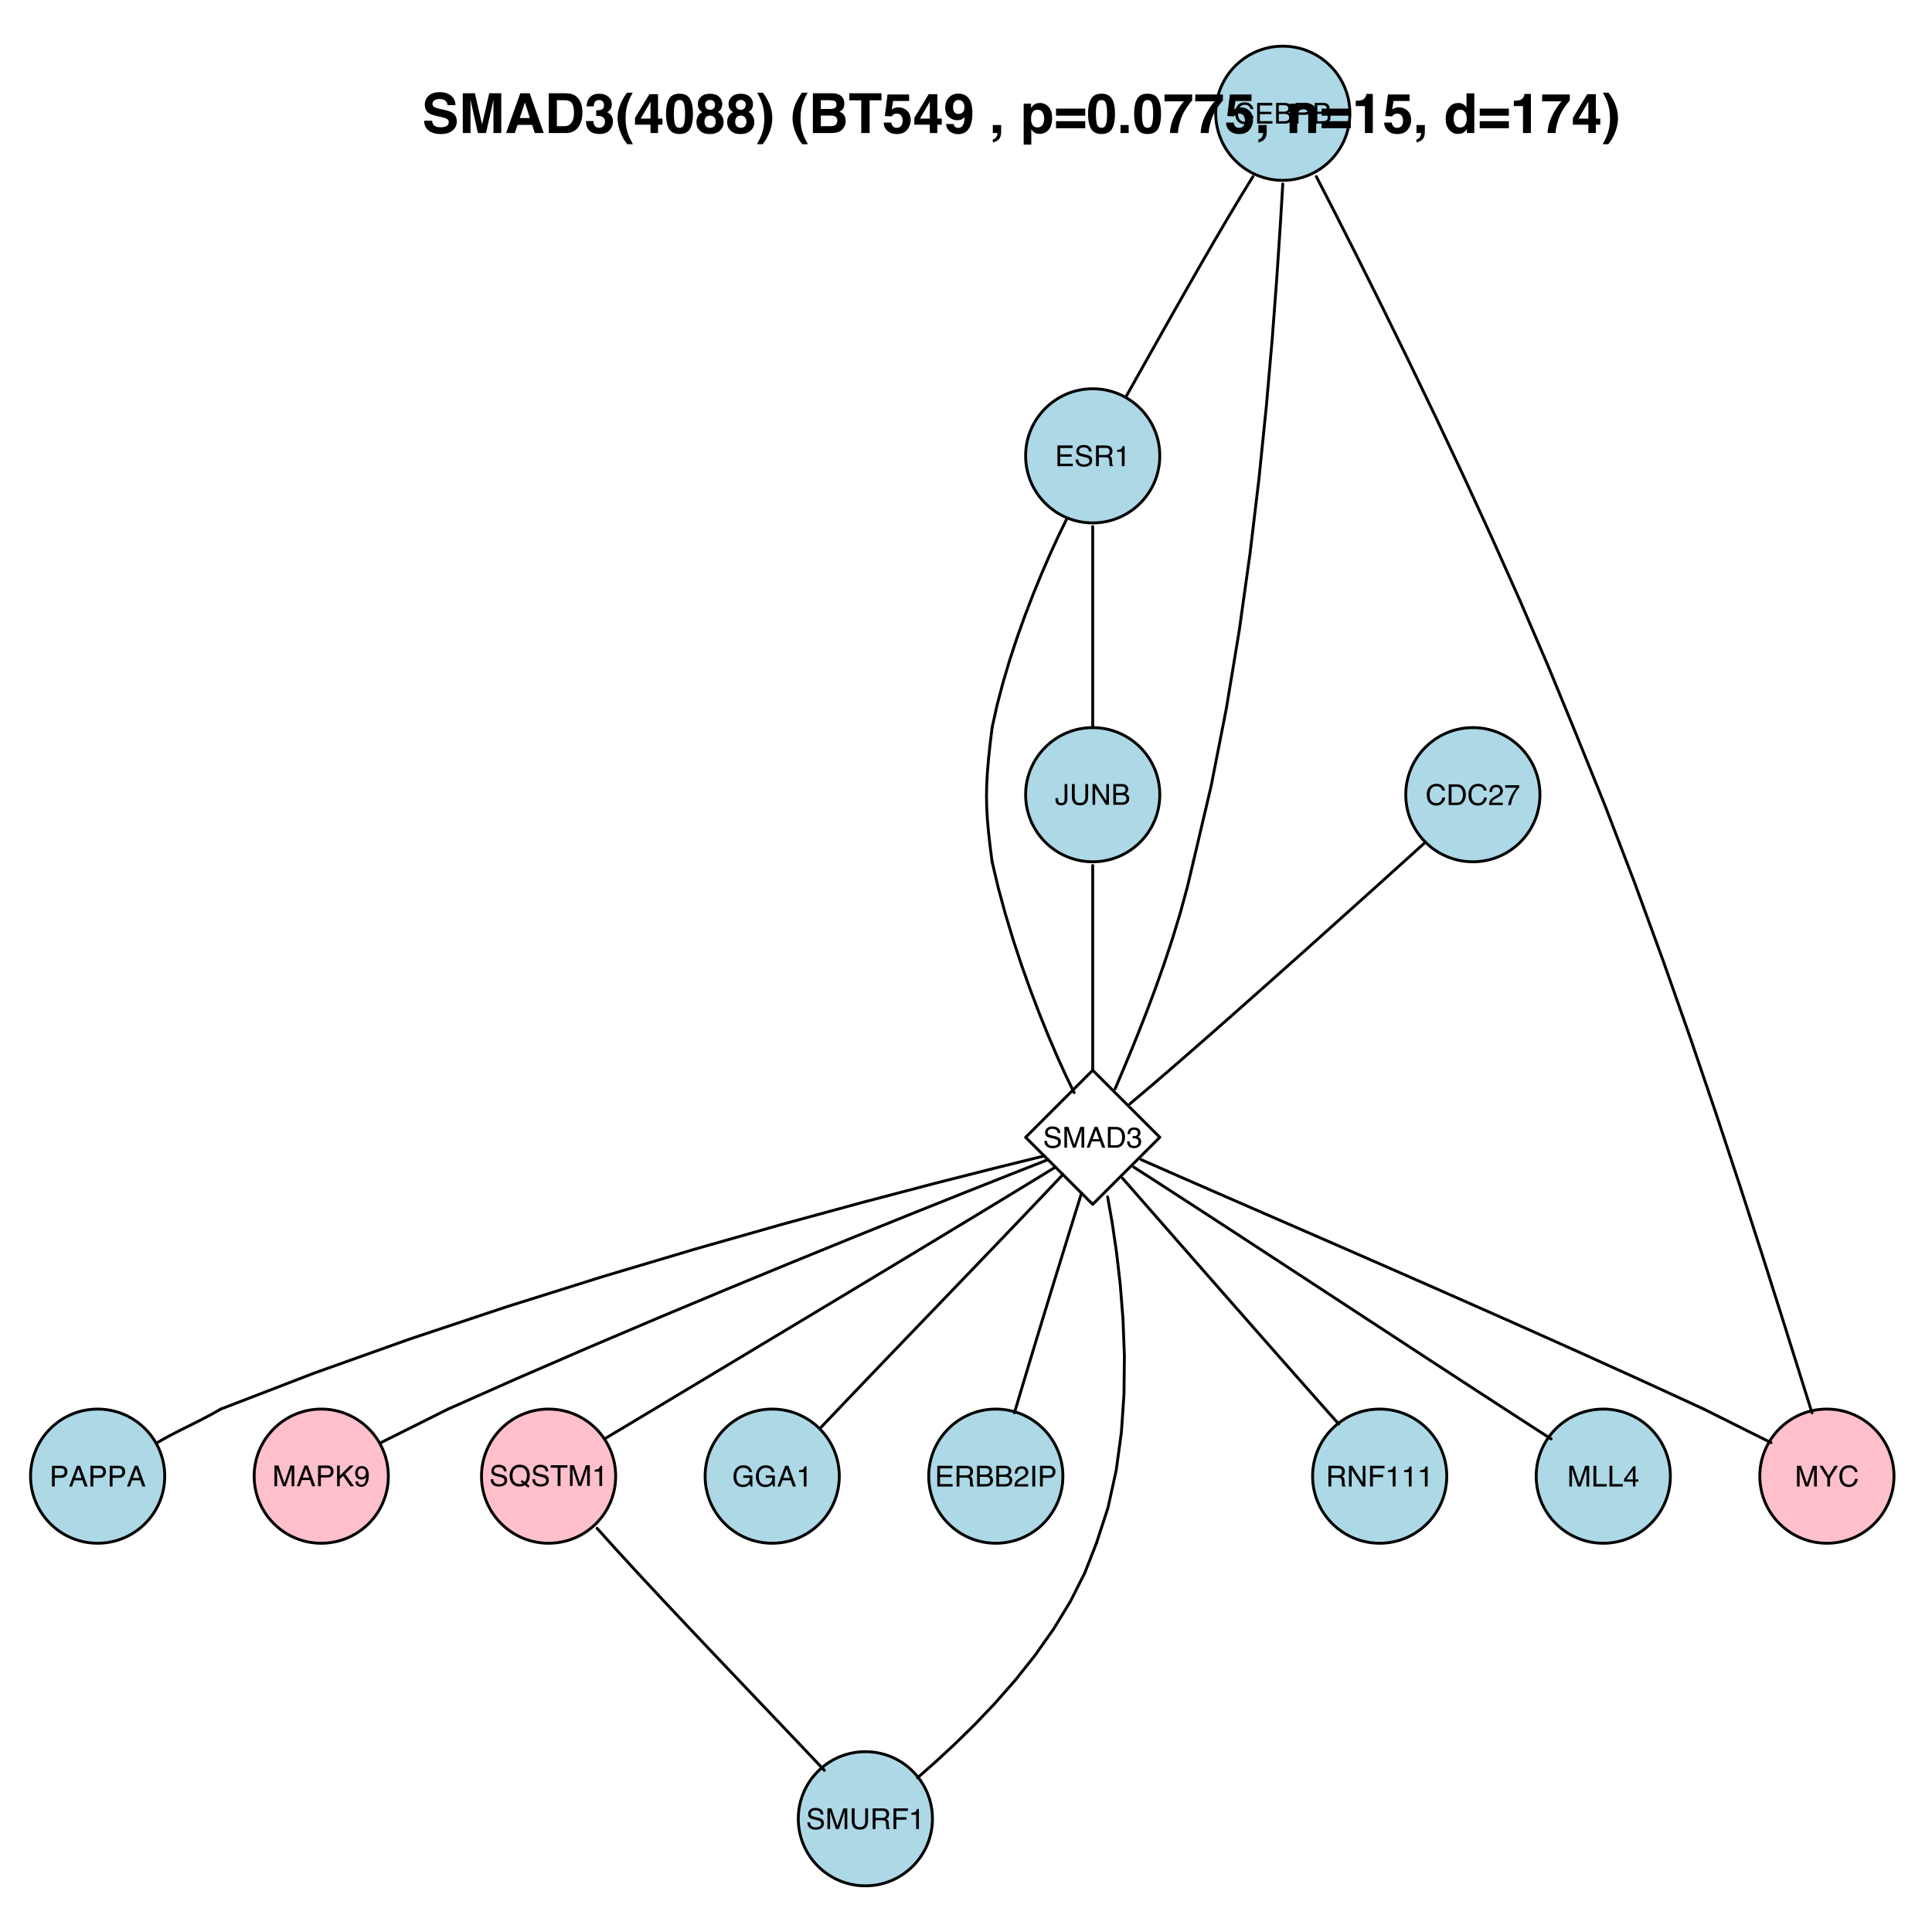 <?xml version="1.0" encoding="UTF-8"?>
<svg xmlns="http://www.w3.org/2000/svg" xmlns:xlink="http://www.w3.org/1999/xlink" width="504pt" height="504pt" viewBox="0 0 504 504" version="1.1">
<defs>
<g>
<symbol overflow="visible" id="glyph0-0">
<path style="stroke:none;" d="M 0.25 0 L 0.25 -5.406 L 4.531 -5.406 L 4.531 0 Z M 3.859 -0.672 L 3.859 -4.719 L 0.922 -4.719 L 0.922 -0.672 Z "/>
</symbol>
<symbol overflow="visible" id="glyph0-1">
<path style="stroke:none;" d="M 2.844 -5.547 C 3.531 -5.547 4.062 -5.363 4.438 -5 C 4.82 -4.645 5.035 -4.238 5.078 -3.781 L 4.359 -3.781 C 4.273 -4.125 4.113 -4.395 3.875 -4.594 C 3.633 -4.801 3.297 -4.906 2.859 -4.906 C 2.328 -4.906 1.895 -4.719 1.562 -4.344 C 1.238 -3.977 1.078 -3.41 1.078 -2.641 C 1.078 -2.004 1.223 -1.488 1.516 -1.094 C 1.816 -0.695 2.258 -0.5 2.844 -0.5 C 3.383 -0.5 3.797 -0.707 4.078 -1.125 C 4.223 -1.344 4.332 -1.629 4.406 -1.984 L 5.125 -1.984 C 5.062 -1.41 4.848 -0.938 4.484 -0.562 C 4.055 -0.094 3.477 0.141 2.75 0.141 C 2.125 0.141 1.598 -0.051 1.172 -0.438 C 0.609 -0.938 0.328 -1.711 0.328 -2.766 C 0.328 -3.555 0.539 -4.207 0.969 -4.719 C 1.414 -5.27 2.039 -5.547 2.844 -5.547 Z M 2.703 -5.547 Z "/>
</symbol>
<symbol overflow="visible" id="glyph0-2">
<path style="stroke:none;" d="M 0.641 -5.406 L 4.578 -5.406 L 4.578 -4.734 L 1.359 -4.734 L 1.359 -3.094 L 4.344 -3.094 L 4.344 -2.469 L 1.359 -2.469 L 1.359 -0.641 L 4.641 -0.641 L 4.641 0 L 0.641 0 Z M 2.641 -5.406 Z "/>
</symbol>
<symbol overflow="visible" id="glyph0-3">
<path style="stroke:none;" d="M 2.609 -3.125 C 2.91 -3.125 3.148 -3.164 3.328 -3.25 C 3.598 -3.383 3.734 -3.625 3.734 -3.969 C 3.734 -4.32 3.586 -4.562 3.297 -4.688 C 3.141 -4.758 2.898 -4.797 2.578 -4.797 L 1.266 -4.797 L 1.266 -3.125 Z M 2.844 -0.625 C 3.289 -0.625 3.613 -0.754 3.812 -1.016 C 3.926 -1.18 3.984 -1.379 3.984 -1.609 C 3.984 -2.004 3.812 -2.27 3.469 -2.406 C 3.281 -2.488 3.031 -2.531 2.719 -2.531 L 1.266 -2.531 L 1.266 -0.625 Z M 0.562 -5.406 L 2.875 -5.406 C 3.508 -5.406 3.957 -5.211 4.219 -4.828 C 4.375 -4.609 4.453 -4.352 4.453 -4.062 C 4.453 -3.719 4.359 -3.438 4.172 -3.219 C 4.066 -3.102 3.922 -3 3.734 -2.906 C 4.016 -2.801 4.223 -2.68 4.359 -2.547 C 4.598 -2.316 4.719 -1.992 4.719 -1.578 C 4.719 -1.234 4.609 -0.914 4.391 -0.625 C 4.066 -0.207 3.551 0 2.844 0 L 0.562 0 Z "/>
</symbol>
<symbol overflow="visible" id="glyph0-4">
<path style="stroke:none;" d="M 0.641 -5.406 L 3.078 -5.406 C 3.555 -5.406 3.941 -5.27 4.234 -5 C 4.523 -4.727 4.672 -4.348 4.672 -3.859 C 4.672 -3.43 4.539 -3.062 4.281 -2.75 C 4.02 -2.438 3.617 -2.281 3.078 -2.281 L 1.375 -2.281 L 1.375 0 L 0.641 0 Z M 3.938 -3.844 C 3.938 -4.25 3.789 -4.52 3.5 -4.656 C 3.332 -4.727 3.109 -4.766 2.828 -4.766 L 1.375 -4.766 L 1.375 -2.906 L 2.828 -2.906 C 3.16 -2.906 3.426 -2.973 3.625 -3.109 C 3.832 -3.254 3.938 -3.5 3.938 -3.844 Z "/>
</symbol>
<symbol overflow="visible" id="glyph0-5">
<path style="stroke:none;" d="M 1.047 -1.75 C 1.066 -1.438 1.141 -1.188 1.266 -1 C 1.504 -0.633 1.93 -0.453 2.547 -0.453 C 2.828 -0.453 3.078 -0.492 3.297 -0.578 C 3.734 -0.734 3.953 -1.004 3.953 -1.391 C 3.953 -1.68 3.863 -1.891 3.688 -2.016 C 3.5 -2.141 3.207 -2.25 2.812 -2.344 L 2.078 -2.516 C 1.598 -2.617 1.258 -2.734 1.062 -2.859 C 0.719 -3.086 0.547 -3.426 0.547 -3.875 C 0.547 -4.363 0.711 -4.758 1.047 -5.062 C 1.379 -5.375 1.852 -5.531 2.469 -5.531 C 3.039 -5.531 3.523 -5.395 3.922 -5.125 C 4.316 -4.852 4.516 -4.414 4.516 -3.812 L 3.828 -3.812 C 3.785 -4.102 3.707 -4.328 3.594 -4.484 C 3.363 -4.766 2.984 -4.906 2.453 -4.906 C 2.023 -4.906 1.711 -4.812 1.516 -4.625 C 1.328 -4.445 1.234 -4.238 1.234 -4 C 1.234 -3.738 1.344 -3.547 1.562 -3.422 C 1.707 -3.336 2.035 -3.238 2.547 -3.125 L 3.312 -2.953 C 3.676 -2.867 3.957 -2.754 4.156 -2.609 C 4.5 -2.359 4.672 -1.992 4.672 -1.516 C 4.672 -0.91 4.453 -0.477 4.016 -0.219 C 3.578 0.031 3.07 0.156 2.5 0.156 C 1.832 0.156 1.305 -0.016 0.922 -0.359 C 0.547 -0.703 0.359 -1.164 0.359 -1.75 Z M 2.531 -5.547 Z "/>
</symbol>
<symbol overflow="visible" id="glyph0-6">
<path style="stroke:none;" d="M 3.078 -2.922 C 3.422 -2.922 3.691 -2.988 3.891 -3.125 C 4.098 -3.27 4.203 -3.52 4.203 -3.875 C 4.203 -4.258 4.062 -4.52 3.781 -4.656 C 3.633 -4.727 3.438 -4.766 3.188 -4.766 L 1.391 -4.766 L 1.391 -2.922 Z M 0.656 -5.406 L 3.156 -5.406 C 3.57 -5.406 3.914 -5.344 4.188 -5.219 C 4.688 -4.988 4.938 -4.566 4.938 -3.953 C 4.938 -3.617 4.867 -3.348 4.734 -3.141 C 4.609 -2.941 4.426 -2.781 4.188 -2.656 C 4.395 -2.57 4.551 -2.457 4.656 -2.312 C 4.758 -2.176 4.816 -1.953 4.828 -1.641 L 4.859 -0.906 C 4.867 -0.707 4.883 -0.555 4.906 -0.453 C 4.957 -0.273 5.035 -0.164 5.141 -0.125 L 5.141 0 L 4.25 0 C 4.227 -0.039 4.207 -0.098 4.188 -0.172 C 4.176 -0.254 4.164 -0.398 4.156 -0.609 L 4.109 -1.5 C 4.086 -1.852 3.957 -2.094 3.719 -2.219 C 3.582 -2.281 3.363 -2.312 3.062 -2.312 L 1.391 -2.312 L 1.391 0 L 0.656 0 Z "/>
</symbol>
<symbol overflow="visible" id="glyph0-7">
<path style="stroke:none;" d="M 0.719 -3.734 L 0.719 -4.234 C 1.195 -4.285 1.531 -4.363 1.719 -4.469 C 1.906 -4.582 2.047 -4.844 2.141 -5.25 L 2.672 -5.25 L 2.672 0 L 1.953 0 L 1.953 -3.734 Z "/>
</symbol>
<symbol overflow="visible" id="glyph0-8">
<path style="stroke:none;" d="M 2.641 -0.625 C 2.891 -0.625 3.098 -0.648 3.266 -0.703 C 3.547 -0.797 3.773 -0.977 3.953 -1.25 C 4.098 -1.469 4.203 -1.75 4.266 -2.094 C 4.305 -2.289 4.328 -2.477 4.328 -2.656 C 4.328 -3.32 4.191 -3.836 3.922 -4.203 C 3.66 -4.578 3.234 -4.766 2.641 -4.766 L 1.344 -4.766 L 1.344 -0.625 Z M 0.609 -5.406 L 2.797 -5.406 C 3.535 -5.406 4.109 -5.141 4.516 -4.609 C 4.891 -4.129 5.078 -3.52 5.078 -2.781 C 5.078 -2.207 4.969 -1.691 4.75 -1.234 C 4.363 -0.41 3.707 0 2.781 0 L 0.609 0 Z "/>
</symbol>
<symbol overflow="visible" id="glyph0-9">
<path style="stroke:none;" d="M 0.234 0 C 0.254 -0.457 0.348 -0.852 0.516 -1.188 C 0.68 -1.52 1 -1.82 1.469 -2.094 L 2.172 -2.516 C 2.492 -2.691 2.719 -2.848 2.844 -2.984 C 3.039 -3.18 3.141 -3.41 3.141 -3.672 C 3.141 -3.984 3.047 -4.227 2.859 -4.406 C 2.68 -4.582 2.441 -4.672 2.141 -4.672 C 1.68 -4.672 1.363 -4.5 1.188 -4.156 C 1.094 -3.977 1.039 -3.723 1.031 -3.391 L 0.359 -3.391 C 0.367 -3.848 0.457 -4.223 0.625 -4.516 C 0.906 -5.023 1.41 -5.281 2.141 -5.281 C 2.742 -5.281 3.18 -5.117 3.453 -4.797 C 3.734 -4.473 3.875 -4.109 3.875 -3.703 C 3.875 -3.285 3.727 -2.926 3.438 -2.625 C 3.258 -2.445 2.953 -2.238 2.516 -2 L 2 -1.719 C 1.758 -1.582 1.57 -1.453 1.438 -1.328 C 1.188 -1.117 1.031 -0.883 0.969 -0.625 L 3.844 -0.625 L 3.844 0 Z "/>
</symbol>
<symbol overflow="visible" id="glyph0-10">
<path style="stroke:none;" d="M 3.938 -5.172 L 3.938 -4.594 C 3.77 -4.438 3.547 -4.156 3.266 -3.75 C 2.984 -3.344 2.734 -2.898 2.516 -2.422 C 2.305 -1.961 2.145 -1.547 2.031 -1.172 C 1.957 -0.93 1.863 -0.539 1.75 0 L 1.031 0 C 1.195 -1 1.562 -2 2.125 -3 C 2.469 -3.582 2.82 -4.086 3.188 -4.516 L 0.281 -4.516 L 0.281 -5.172 Z "/>
</symbol>
<symbol overflow="visible" id="glyph0-11">
<path style="stroke:none;" d="M 3.219 -1.609 C 3.219 -1.148 3.148 -0.797 3.016 -0.547 C 2.766 -0.086 2.289 0.141 1.594 0.141 C 1.188 0.141 0.836 0.031 0.547 -0.188 C 0.266 -0.406 0.125 -0.797 0.125 -1.359 L 0.125 -1.75 L 0.812 -1.75 L 0.812 -1.359 C 0.812 -1.066 0.875 -0.844 1 -0.688 C 1.133 -0.539 1.344 -0.469 1.625 -0.469 C 2.008 -0.469 2.266 -0.602 2.391 -0.875 C 2.461 -1.039 2.5 -1.348 2.5 -1.797 L 2.5 -5.406 L 3.219 -5.406 Z "/>
</symbol>
<symbol overflow="visible" id="glyph0-12">
<path style="stroke:none;" d="M 1.375 -5.406 L 1.375 -2.062 C 1.375 -1.664 1.445 -1.336 1.594 -1.078 C 1.812 -0.691 2.176 -0.5 2.688 -0.5 C 3.312 -0.5 3.734 -0.707 3.953 -1.125 C 4.078 -1.363 4.141 -1.676 4.141 -2.062 L 4.141 -5.406 L 4.875 -5.406 L 4.875 -2.375 C 4.875 -1.707 4.785 -1.191 4.609 -0.828 C 4.285 -0.18 3.664 0.141 2.75 0.141 C 1.832 0.141 1.211 -0.18 0.891 -0.828 C 0.711 -1.191 0.625 -1.707 0.625 -2.375 L 0.625 -5.406 Z M 2.75 -5.406 Z "/>
</symbol>
<symbol overflow="visible" id="glyph0-13">
<path style="stroke:none;" d="M 0.578 -5.406 L 1.438 -5.406 L 4.172 -1.031 L 4.172 -5.406 L 4.859 -5.406 L 4.859 0 L 4.047 0 L 1.266 -4.375 L 1.266 0 L 0.578 0 Z M 2.672 -5.406 Z "/>
</symbol>
<symbol overflow="visible" id="glyph0-14">
<path style="stroke:none;" d="M 0.562 -5.406 L 1.609 -5.406 L 3.156 -0.828 L 4.703 -5.406 L 5.734 -5.406 L 5.734 0 L 5.031 0 L 5.031 -3.188 C 5.031 -3.301 5.031 -3.484 5.031 -3.734 C 5.039 -3.992 5.047 -4.27 5.047 -4.562 L 3.516 0 L 2.781 0 L 1.234 -4.562 L 1.234 -4.391 C 1.234 -4.254 1.234 -4.051 1.234 -3.781 C 1.242 -3.508 1.25 -3.312 1.25 -3.188 L 1.25 0 L 0.562 0 Z "/>
</symbol>
<symbol overflow="visible" id="glyph0-15">
<path style="stroke:none;" d="M 3.344 -2.219 L 2.531 -4.594 L 1.656 -2.219 Z M 2.141 -5.406 L 2.969 -5.406 L 4.938 0 L 4.125 0 L 3.578 -1.625 L 1.438 -1.625 L 0.859 0 L 0.109 0 Z M 2.516 -5.406 Z "/>
</symbol>
<symbol overflow="visible" id="glyph0-16">
<path style="stroke:none;" d="M 1.953 0.141 C 1.328 0.141 0.875 -0.023 0.594 -0.359 C 0.32 -0.703 0.188 -1.125 0.188 -1.625 L 0.875 -1.625 C 0.906 -1.281 0.969 -1.031 1.062 -0.875 C 1.227 -0.594 1.539 -0.453 2 -0.453 C 2.344 -0.453 2.617 -0.547 2.828 -0.734 C 3.035 -0.922 3.141 -1.16 3.141 -1.453 C 3.141 -1.816 3.031 -2.07 2.812 -2.219 C 2.594 -2.363 2.285 -2.438 1.891 -2.438 C 1.848 -2.438 1.801 -2.438 1.75 -2.438 C 1.707 -2.438 1.664 -2.438 1.625 -2.438 L 1.625 -3.016 C 1.688 -3.004 1.738 -3 1.781 -3 C 1.832 -3 1.883 -3 1.938 -3 C 2.188 -3 2.391 -3.035 2.547 -3.109 C 2.828 -3.254 2.969 -3.5 2.969 -3.844 C 2.969 -4.113 2.875 -4.316 2.688 -4.453 C 2.5 -4.598 2.285 -4.672 2.047 -4.672 C 1.598 -4.672 1.289 -4.523 1.125 -4.234 C 1.031 -4.066 0.977 -3.832 0.969 -3.531 L 0.312 -3.531 C 0.312 -3.926 0.391 -4.258 0.547 -4.531 C 0.816 -5.02 1.289 -5.266 1.969 -5.266 C 2.508 -5.266 2.926 -5.145 3.219 -4.906 C 3.508 -4.676 3.656 -4.332 3.656 -3.875 C 3.656 -3.551 3.566 -3.289 3.391 -3.094 C 3.285 -2.969 3.148 -2.867 2.984 -2.797 C 3.254 -2.723 3.469 -2.578 3.625 -2.359 C 3.781 -2.141 3.859 -1.875 3.859 -1.562 C 3.859 -1.062 3.691 -0.648 3.359 -0.328 C 3.035 -0.016 2.566 0.141 1.953 0.141 Z "/>
</symbol>
<symbol overflow="visible" id="glyph0-17">
<path style="stroke:none;" d="M 0.156 -5.406 L 1 -5.406 L 2.562 -2.812 L 4.109 -5.406 L 4.969 -5.406 L 2.922 -2.172 L 2.922 0 L 2.203 0 L 2.203 -2.172 Z M 2.578 -5.406 Z "/>
</symbol>
<symbol overflow="visible" id="glyph0-18">
<path style="stroke:none;" d="M 0.578 -5.406 L 1.281 -5.406 L 1.281 -2.766 L 3.922 -5.406 L 4.938 -5.406 L 2.688 -3.219 L 5 0 L 4.047 0 L 2.156 -2.703 L 1.281 -1.891 L 1.281 0 L 0.578 0 Z "/>
</symbol>
<symbol overflow="visible" id="glyph0-19">
<path style="stroke:none;" d="M 1 -1.266 C 1.02 -0.898 1.16 -0.648 1.422 -0.516 C 1.555 -0.441 1.707 -0.406 1.875 -0.406 C 2.195 -0.406 2.469 -0.535 2.688 -0.797 C 2.906 -1.055 3.062 -1.594 3.156 -2.406 C 3.008 -2.176 2.828 -2.008 2.609 -1.906 C 2.398 -1.812 2.172 -1.766 1.922 -1.766 C 1.41 -1.766 1.004 -1.922 0.703 -2.234 C 0.41 -2.555 0.266 -2.969 0.266 -3.469 C 0.266 -3.945 0.41 -4.363 0.703 -4.719 C 0.992 -5.082 1.426 -5.266 2 -5.266 C 2.758 -5.266 3.285 -4.922 3.578 -4.234 C 3.742 -3.859 3.828 -3.383 3.828 -2.812 C 3.828 -2.164 3.727 -1.594 3.531 -1.094 C 3.219 -0.27 2.676 0.141 1.906 0.141 C 1.383 0.141 0.988 0.008 0.719 -0.25 C 0.457 -0.52 0.328 -0.859 0.328 -1.266 Z M 2 -2.359 C 2.258 -2.359 2.5 -2.441 2.719 -2.609 C 2.938 -2.785 3.047 -3.086 3.047 -3.516 C 3.047 -3.898 2.945 -4.188 2.75 -4.375 C 2.562 -4.57 2.316 -4.672 2.016 -4.672 C 1.691 -4.672 1.43 -4.562 1.234 -4.344 C 1.047 -4.125 0.953 -3.832 0.953 -3.469 C 0.953 -3.125 1.035 -2.852 1.203 -2.656 C 1.367 -2.457 1.633 -2.359 2 -2.359 Z "/>
</symbol>
<symbol overflow="visible" id="glyph0-20">
<path style="stroke:none;" d="M 5.516 -0.016 L 5.141 0.438 L 4.312 -0.203 C 4.113 -0.098 3.895 -0.016 3.656 0.047 C 3.426 0.117 3.172 0.156 2.891 0.156 C 2.055 0.156 1.398 -0.117 0.922 -0.672 C 0.504 -1.203 0.297 -1.867 0.297 -2.672 C 0.297 -3.398 0.477 -4.023 0.844 -4.547 C 1.301 -5.211 1.988 -5.547 2.906 -5.547 C 3.852 -5.547 4.555 -5.238 5.016 -4.625 C 5.379 -4.145 5.562 -3.535 5.562 -2.797 C 5.562 -2.441 5.52 -2.109 5.438 -1.797 C 5.301 -1.305 5.078 -0.906 4.766 -0.594 Z M 2.984 -0.5 C 3.129 -0.5 3.27 -0.508 3.406 -0.531 C 3.539 -0.551 3.656 -0.594 3.75 -0.656 L 3.156 -1.109 L 3.531 -1.562 L 4.234 -1.016 C 4.461 -1.273 4.613 -1.562 4.688 -1.875 C 4.77 -2.188 4.812 -2.488 4.812 -2.781 C 4.812 -3.414 4.645 -3.926 4.312 -4.312 C 3.977 -4.695 3.523 -4.891 2.953 -4.891 C 2.367 -4.891 1.906 -4.703 1.562 -4.328 C 1.219 -3.961 1.047 -3.395 1.047 -2.625 C 1.047 -1.977 1.207 -1.461 1.531 -1.078 C 1.863 -0.691 2.348 -0.5 2.984 -0.5 Z "/>
</symbol>
<symbol overflow="visible" id="glyph0-21">
<path style="stroke:none;" d="M 4.5 -5.406 L 4.5 -4.766 L 2.688 -4.766 L 2.688 0 L 1.938 0 L 1.938 -4.766 L 0.125 -4.766 L 0.125 -5.406 Z "/>
</symbol>
<symbol overflow="visible" id="glyph0-22">
<path style="stroke:none;" d="M 2.906 -5.547 C 3.414 -5.547 3.852 -5.445 4.219 -5.25 C 4.758 -4.969 5.086 -4.473 5.203 -3.766 L 4.484 -3.766 C 4.398 -4.16 4.219 -4.445 3.938 -4.625 C 3.656 -4.801 3.305 -4.891 2.891 -4.891 C 2.391 -4.891 1.969 -4.703 1.625 -4.328 C 1.281 -3.953 1.109 -3.395 1.109 -2.656 C 1.109 -2.008 1.25 -1.484 1.531 -1.078 C 1.812 -0.68 2.273 -0.484 2.922 -0.484 C 3.398 -0.484 3.801 -0.625 4.125 -0.906 C 4.445 -1.188 4.613 -1.645 4.625 -2.281 L 2.922 -2.281 L 2.922 -2.891 L 5.297 -2.891 L 5.297 0 L 4.828 0 L 4.656 -0.688 C 4.406 -0.414 4.188 -0.227 4 -0.125 C 3.676 0.051 3.266 0.141 2.766 0.141 C 2.129 0.141 1.582 -0.066 1.125 -0.484 C 0.613 -0.992 0.359 -1.707 0.359 -2.625 C 0.359 -3.52 0.602 -4.238 1.094 -4.781 C 1.562 -5.289 2.164 -5.547 2.906 -5.547 Z M 2.781 -5.547 Z "/>
</symbol>
<symbol overflow="visible" id="glyph0-23">
<path style="stroke:none;" d="M 0.734 -5.406 L 1.484 -5.406 L 1.484 0 L 0.734 0 Z "/>
</symbol>
<symbol overflow="visible" id="glyph0-24">
<path style="stroke:none;" d="M 0.641 -5.406 L 4.391 -5.406 L 4.391 -4.734 L 1.375 -4.734 L 1.375 -3.094 L 4.031 -3.094 L 4.031 -2.453 L 1.375 -2.453 L 1.375 0 L 0.641 0 Z "/>
</symbol>
<symbol overflow="visible" id="glyph0-25">
<path style="stroke:none;" d="M 0.578 -5.406 L 1.312 -5.406 L 1.312 -0.641 L 4.047 -0.641 L 4.047 0 L 0.578 0 Z "/>
</symbol>
<symbol overflow="visible" id="glyph0-26">
<path style="stroke:none;" d="M 2.484 -1.859 L 2.484 -4.25 L 0.797 -1.859 Z M 2.5 0 L 2.5 -1.281 L 0.188 -1.281 L 0.188 -1.938 L 2.609 -5.281 L 3.156 -5.281 L 3.156 -1.859 L 3.938 -1.859 L 3.938 -1.281 L 3.156 -1.281 L 3.156 0 Z "/>
</symbol>
<symbol overflow="visible" id="glyph1-0">
<path style="stroke:none;" d="M 1.078 0 L 1.078 -10.375 L 9.438 -10.375 L 9.438 0 Z M 8.141 -1.297 L 8.141 -9.078 L 2.375 -9.078 L 2.375 -1.297 Z "/>
</symbol>
<symbol overflow="visible" id="glyph1-1">
<path style="stroke:none;" d="M 2.672 -3.203 C 2.734 -2.723 2.859 -2.367 3.047 -2.141 C 3.398 -1.711 4.004 -1.5 4.859 -1.5 C 5.367 -1.5 5.785 -1.555 6.109 -1.672 C 6.711 -1.879 7.016 -2.281 7.016 -2.875 C 7.016 -3.219 6.863 -3.484 6.562 -3.672 C 6.258 -3.848 5.789 -4.008 5.156 -4.156 L 4.047 -4.391 C 2.973 -4.641 2.227 -4.906 1.812 -5.188 C 1.113 -5.664 0.766 -6.414 0.766 -7.438 C 0.766 -8.363 1.102 -9.133 1.781 -9.75 C 2.457 -10.363 3.445 -10.672 4.75 -10.672 C 5.844 -10.672 6.773 -10.379 7.547 -9.797 C 8.316 -9.223 8.723 -8.383 8.766 -7.281 L 6.688 -7.281 C 6.645 -7.906 6.367 -8.348 5.859 -8.609 C 5.523 -8.785 5.109 -8.875 4.609 -8.875 C 4.047 -8.875 3.598 -8.758 3.266 -8.531 C 2.93 -8.301 2.766 -7.988 2.766 -7.594 C 2.766 -7.219 2.93 -6.941 3.266 -6.766 C 3.473 -6.641 3.922 -6.492 4.609 -6.328 L 6.406 -5.906 C 7.188 -5.719 7.773 -5.469 8.172 -5.156 C 8.797 -4.664 9.109 -3.957 9.109 -3.031 C 9.109 -2.082 8.742 -1.297 8.016 -0.672 C 7.285 -0.047 6.258 0.266 4.938 0.266 C 3.594 0.266 2.531 -0.039 1.75 -0.656 C 0.977 -1.27 0.594 -2.117 0.594 -3.203 Z M 4.766 -10.688 Z "/>
</symbol>
<symbol overflow="visible" id="glyph1-2">
<path style="stroke:none;" d="M 7.969 -10.375 L 11.094 -10.375 L 11.094 0 L 9.062 0 L 9.062 -7.016 C 9.062 -7.211 9.062 -7.492 9.062 -7.859 C 9.07 -8.223 9.078 -8.504 9.078 -8.703 L 7.125 0 L 5.016 0 L 3.062 -8.703 C 3.062 -8.504 3.062 -8.223 3.062 -7.859 C 3.07 -7.492 3.078 -7.211 3.078 -7.016 L 3.078 0 L 1.062 0 L 1.062 -10.375 L 4.219 -10.375 L 6.094 -2.219 Z "/>
</symbol>
<symbol overflow="visible" id="glyph1-3">
<path style="stroke:none;" d="M 3.938 -3.922 L 6.562 -3.922 L 5.266 -8 Z M 4.062 -10.375 L 6.516 -10.375 L 10.188 0 L 7.844 0 L 7.172 -2.125 L 3.344 -2.125 L 2.625 0 L 0.359 0 Z M 5.281 -10.375 Z "/>
</symbol>
<symbol overflow="visible" id="glyph1-4">
<path style="stroke:none;" d="M 3.203 -8.562 L 3.203 -1.797 L 5.203 -1.797 C 6.223 -1.797 6.938 -2.301 7.344 -3.312 C 7.562 -3.863 7.672 -4.523 7.672 -5.297 C 7.672 -6.348 7.504 -7.156 7.172 -7.719 C 6.836 -8.281 6.18 -8.562 5.203 -8.562 Z M 5.562 -10.375 C 6.207 -10.363 6.742 -10.285 7.172 -10.141 C 7.898 -9.898 8.488 -9.461 8.938 -8.828 C 9.289 -8.305 9.535 -7.742 9.672 -7.141 C 9.805 -6.547 9.875 -5.977 9.875 -5.438 C 9.875 -4.062 9.598 -2.895 9.047 -1.938 C 8.285 -0.645 7.125 0 5.562 0 L 1.094 0 L 1.094 -10.375 Z "/>
</symbol>
<symbol overflow="visible" id="glyph1-5">
<path style="stroke:none;" d="M 2.344 -3.125 C 2.344 -2.719 2.41 -2.383 2.547 -2.125 C 2.785 -1.625 3.227 -1.375 3.875 -1.375 C 4.27 -1.375 4.613 -1.508 4.906 -1.781 C 5.195 -2.051 5.344 -2.441 5.344 -2.953 C 5.344 -3.617 5.07 -4.066 4.531 -4.297 C 4.219 -4.422 3.727 -4.484 3.062 -4.484 L 3.062 -5.922 C 3.719 -5.93 4.176 -5.992 4.438 -6.109 C 4.875 -6.305 5.094 -6.703 5.094 -7.297 C 5.094 -7.691 4.977 -8.008 4.75 -8.25 C 4.531 -8.488 4.211 -8.609 3.797 -8.609 C 3.328 -8.609 2.977 -8.457 2.75 -8.156 C 2.531 -7.863 2.426 -7.469 2.438 -6.969 L 0.562 -6.969 C 0.582 -7.469 0.672 -7.945 0.828 -8.406 C 0.984 -8.801 1.238 -9.172 1.594 -9.516 C 1.852 -9.754 2.164 -9.938 2.531 -10.062 C 2.895 -10.188 3.336 -10.25 3.859 -10.25 C 4.836 -10.25 5.625 -9.992 6.219 -9.484 C 6.82 -8.984 7.125 -8.312 7.125 -7.469 C 7.125 -6.863 6.941 -6.352 6.578 -5.938 C 6.359 -5.688 6.125 -5.516 5.875 -5.422 C 6.062 -5.422 6.328 -5.258 6.672 -4.938 C 7.18 -4.469 7.438 -3.82 7.438 -3 C 7.438 -2.133 7.133 -1.375 6.531 -0.719 C 5.938 -0.07 5.055 0.25 3.891 0.25 C 2.441 0.25 1.438 -0.219 0.875 -1.156 C 0.57 -1.656 0.406 -2.312 0.375 -3.125 Z "/>
</symbol>
<symbol overflow="visible" id="glyph1-6">
<path style="stroke:none;" d="M 1.453 -7.75 C 1.816 -8.613 2.359 -9.539 3.078 -10.531 L 4.594 -10.531 L 4.156 -9.75 C 3.562 -8.664 3.148 -7.531 2.922 -6.344 C 2.773 -5.562 2.703 -4.711 2.703 -3.797 C 2.703 -2.359 2.91 -1.039 3.328 0.156 C 3.566 0.875 4 1.789 4.625 2.906 L 3.141 2.906 L 2.641 2.219 C 2.316 1.812 1.973 1.195 1.609 0.375 C 0.953 -1.082 0.625 -2.516 0.625 -3.922 C 0.625 -5.211 0.898 -6.488 1.453 -7.75 Z "/>
</symbol>
<symbol overflow="visible" id="glyph1-7">
<path style="stroke:none;" d="M 7.531 -2.188 L 6.375 -2.188 L 6.375 0 L 4.422 0 L 4.422 -2.188 L 0.375 -2.188 L 0.375 -3.953 L 4.125 -10.141 L 6.375 -10.141 L 6.375 -3.766 L 7.531 -3.766 Z M 4.422 -3.766 L 4.422 -8.172 L 1.859 -3.766 Z "/>
</symbol>
<symbol overflow="visible" id="glyph1-8">
<path style="stroke:none;" d="M 2.5 -5 C 2.5 -3.832 2.594 -2.938 2.781 -2.312 C 2.977 -1.688 3.375 -1.375 3.969 -1.375 C 4.562 -1.375 4.953 -1.688 5.141 -2.312 C 5.328 -2.938 5.422 -3.832 5.422 -5 C 5.422 -6.227 5.328 -7.133 5.141 -7.719 C 4.953 -8.312 4.562 -8.609 3.969 -8.609 C 3.375 -8.609 2.977 -8.312 2.781 -7.719 C 2.594 -7.133 2.5 -6.227 2.5 -5 Z M 3.969 -10.266 C 5.27 -10.266 6.18 -9.805 6.703 -8.891 C 7.223 -7.984 7.484 -6.688 7.484 -5 C 7.484 -3.312 7.223 -2.016 6.703 -1.109 C 6.18 -0.203 5.27 0.25 3.969 0.25 C 2.664 0.25 1.754 -0.203 1.234 -1.109 C 0.711 -2.016 0.453 -3.312 0.453 -5 C 0.453 -6.688 0.711 -7.984 1.234 -8.891 C 1.754 -9.805 2.664 -10.266 3.969 -10.266 Z "/>
</symbol>
<symbol overflow="visible" id="glyph1-9">
<path style="stroke:none;" d="M 2.469 -2.969 C 2.469 -2.457 2.598 -2.062 2.859 -1.781 C 3.117 -1.508 3.477 -1.375 3.938 -1.375 C 4.395 -1.375 4.754 -1.508 5.016 -1.781 C 5.273 -2.062 5.406 -2.457 5.406 -2.969 C 5.406 -3.488 5.27 -3.879 5 -4.141 C 4.738 -4.41 4.383 -4.547 3.938 -4.547 C 3.477 -4.547 3.117 -4.41 2.859 -4.141 C 2.598 -3.879 2.469 -3.488 2.469 -2.969 Z M 0.375 -2.828 C 0.375 -3.398 0.504 -3.914 0.766 -4.375 C 1.023 -4.844 1.406 -5.195 1.906 -5.438 C 1.414 -5.758 1.098 -6.109 0.953 -6.484 C 0.805 -6.867 0.734 -7.227 0.734 -7.562 C 0.734 -8.312 1.008 -8.945 1.562 -9.469 C 2.125 -9.988 2.914 -10.25 3.938 -10.25 C 4.945 -10.25 5.727 -9.988 6.281 -9.469 C 6.844 -8.945 7.125 -8.312 7.125 -7.562 C 7.125 -7.227 7.051 -6.867 6.906 -6.484 C 6.758 -6.109 6.441 -5.781 5.953 -5.5 C 6.453 -5.219 6.828 -4.844 7.078 -4.375 C 7.336 -3.914 7.469 -3.398 7.469 -2.828 C 7.469 -1.973 7.148 -1.242 6.516 -0.641 C 5.879 -0.035 4.988 0.266 3.844 0.266 C 2.707 0.266 1.844 -0.035 1.25 -0.641 C 0.664 -1.242 0.375 -1.973 0.375 -2.828 Z M 2.641 -7.344 C 2.641 -6.969 2.754 -6.66 2.984 -6.422 C 3.211 -6.191 3.531 -6.078 3.938 -6.078 C 4.344 -6.078 4.656 -6.191 4.875 -6.422 C 5.102 -6.66 5.219 -6.969 5.219 -7.344 C 5.219 -7.75 5.102 -8.062 4.875 -8.281 C 4.656 -8.508 4.344 -8.625 3.938 -8.625 C 3.531 -8.625 3.211 -8.508 2.984 -8.281 C 2.754 -8.062 2.641 -7.75 2.641 -7.344 Z "/>
</symbol>
<symbol overflow="visible" id="glyph1-10">
<path style="stroke:none;" d="M 1.688 -10.531 C 2.406 -9.539 2.945 -8.613 3.312 -7.75 C 3.863 -6.488 4.141 -5.211 4.141 -3.922 C 4.141 -2.516 3.816 -1.082 3.172 0.375 C 2.797 1.195 2.445 1.812 2.125 2.219 L 1.625 2.906 L 0.141 2.906 C 0.766 1.789 1.195 0.875 1.438 0.156 C 1.852 -1.039 2.062 -2.359 2.062 -3.797 C 2.062 -4.711 1.988 -5.562 1.844 -6.344 C 1.613 -7.531 1.203 -8.664 0.609 -9.75 L 0.188 -10.531 Z "/>
</symbol>
<symbol overflow="visible" id="glyph1-11">
<path style="stroke:none;" d=""/>
</symbol>
<symbol overflow="visible" id="glyph1-12">
<path style="stroke:none;" d="M 3.203 -8.562 L 3.203 -6.281 L 5.75 -6.281 C 6.195 -6.281 6.562 -6.363 6.844 -6.531 C 7.133 -6.707 7.281 -7.016 7.281 -7.453 C 7.281 -7.93 7.094 -8.25 6.719 -8.406 C 6.395 -8.508 5.984 -8.562 5.484 -8.562 Z M 3.203 -4.562 L 3.203 -1.797 L 5.75 -1.797 C 6.195 -1.797 6.551 -1.859 6.812 -1.984 C 7.27 -2.211 7.5 -2.645 7.5 -3.281 C 7.5 -3.82 7.273 -4.191 6.828 -4.391 C 6.578 -4.504 6.227 -4.562 5.781 -4.562 Z M 6.172 -10.375 C 7.441 -10.352 8.344 -9.984 8.875 -9.266 C 9.188 -8.828 9.344 -8.301 9.344 -7.688 C 9.344 -7.051 9.188 -6.539 8.875 -6.156 C 8.695 -5.938 8.43 -5.738 8.078 -5.562 C 8.609 -5.375 9.008 -5.07 9.281 -4.656 C 9.551 -4.238 9.688 -3.727 9.688 -3.125 C 9.688 -2.508 9.531 -1.961 9.219 -1.484 C 9.02 -1.148 8.773 -0.875 8.484 -0.656 C 8.148 -0.406 7.754 -0.234 7.297 -0.141 C 6.848 -0.047 6.359 0 5.828 0 L 1.125 0 L 1.125 -10.375 Z "/>
</symbol>
<symbol overflow="visible" id="glyph1-13">
<path style="stroke:none;" d="M 8.625 -10.375 L 8.625 -8.531 L 5.531 -8.531 L 5.531 0 L 3.344 0 L 3.344 -8.531 L 0.234 -8.531 L 0.234 -10.375 Z "/>
</symbol>
<symbol overflow="visible" id="glyph1-14">
<path style="stroke:none;" d="M 2.375 -2.734 C 2.457 -2.297 2.609 -1.957 2.828 -1.719 C 3.055 -1.477 3.383 -1.359 3.812 -1.359 C 4.312 -1.359 4.691 -1.531 4.953 -1.875 C 5.211 -2.227 5.344 -2.672 5.344 -3.203 C 5.344 -3.723 5.219 -4.16 4.969 -4.516 C 4.727 -4.879 4.352 -5.062 3.844 -5.062 C 3.594 -5.062 3.379 -5.031 3.203 -4.969 C 2.891 -4.852 2.656 -4.645 2.5 -4.344 L 0.703 -4.438 L 1.406 -10.062 L 7.031 -10.062 L 7.031 -8.359 L 2.859 -8.359 L 2.5 -6.141 C 2.812 -6.336 3.051 -6.469 3.219 -6.531 C 3.508 -6.645 3.863 -6.703 4.281 -6.703 C 5.125 -6.703 5.859 -6.414 6.484 -5.844 C 7.117 -5.281 7.438 -4.457 7.438 -3.375 C 7.438 -2.426 7.133 -1.582 6.531 -0.844 C 5.926 -0.102 5.02 0.266 3.812 0.266 C 2.844 0.266 2.047 0.004 1.422 -0.516 C 0.797 -1.035 0.445 -1.773 0.375 -2.734 Z "/>
</symbol>
<symbol overflow="visible" id="glyph1-15">
<path style="stroke:none;" d="M 0.422 -6.609 C 0.422 -7.703 0.738 -8.586 1.375 -9.266 C 2.008 -9.941 2.828 -10.281 3.828 -10.281 C 5.379 -10.281 6.445 -9.594 7.031 -8.219 C 7.352 -7.445 7.516 -6.426 7.516 -5.156 C 7.516 -3.914 7.359 -2.883 7.047 -2.062 C 6.441 -0.488 5.344 0.297 3.75 0.297 C 2.977 0.297 2.285 0.07 1.672 -0.375 C 1.066 -0.832 0.723 -1.492 0.641 -2.359 L 2.625 -2.359 C 2.676 -2.055 2.801 -1.812 3 -1.625 C 3.207 -1.438 3.484 -1.344 3.828 -1.344 C 4.492 -1.344 4.957 -1.711 5.219 -2.453 C 5.363 -2.848 5.457 -3.438 5.5 -4.219 C 5.312 -3.988 5.117 -3.812 4.922 -3.688 C 4.547 -3.457 4.082 -3.344 3.531 -3.344 C 2.719 -3.344 1.992 -3.625 1.359 -4.188 C 0.734 -4.75 0.422 -5.555 0.422 -6.609 Z M 3.969 -4.984 C 4.238 -4.984 4.5 -5.062 4.75 -5.219 C 5.207 -5.508 5.438 -6.016 5.438 -6.734 C 5.438 -7.305 5.301 -7.758 5.031 -8.094 C 4.758 -8.438 4.391 -8.609 3.922 -8.609 C 3.578 -8.609 3.281 -8.516 3.031 -8.328 C 2.656 -8.023 2.469 -7.516 2.469 -6.797 C 2.469 -6.191 2.586 -5.738 2.828 -5.438 C 3.078 -5.133 3.457 -4.984 3.969 -4.984 Z "/>
</symbol>
<symbol overflow="visible" id="glyph1-16">
<path style="stroke:none;" d="M 0.828 1.672 C 1.234 1.555 1.531 1.363 1.719 1.094 C 1.906 0.832 2.016 0.469 2.047 0 L 0.828 0 L 0.828 -2.094 L 3 -2.094 L 3 -0.281 C 3 0.039 2.957 0.375 2.875 0.719 C 2.789 1.062 2.633 1.363 2.406 1.625 C 2.156 1.895 1.859 2.098 1.516 2.234 C 1.18 2.367 0.953 2.438 0.828 2.438 Z "/>
</symbol>
<symbol overflow="visible" id="glyph1-17">
<path style="stroke:none;" d="M 6.219 -3.828 C 6.219 -4.422 6.082 -4.941 5.812 -5.391 C 5.539 -5.848 5.102 -6.078 4.5 -6.078 C 3.77 -6.078 3.27 -5.734 3 -5.047 C 2.863 -4.68 2.797 -4.219 2.797 -3.656 C 2.797 -2.77 3.031 -2.145 3.5 -1.781 C 3.781 -1.57 4.113 -1.469 4.5 -1.469 C 5.062 -1.469 5.488 -1.68 5.781 -2.109 C 6.07 -2.535 6.219 -3.109 6.219 -3.828 Z M 5.078 -7.844 C 5.973 -7.844 6.727 -7.508 7.344 -6.844 C 7.969 -6.188 8.281 -5.219 8.281 -3.938 C 8.281 -2.582 7.977 -1.551 7.375 -0.844 C 6.77 -0.133 5.988 0.219 5.031 0.219 C 4.414 0.219 3.91 0.066 3.516 -0.234 C 3.285 -0.41 3.066 -0.66 2.859 -0.984 L 2.859 3.016 L 0.875 3.016 L 0.875 -7.672 L 2.797 -7.672 L 2.797 -6.531 C 3.016 -6.863 3.242 -7.129 3.484 -7.328 C 3.93 -7.672 4.461 -7.844 5.078 -7.844 Z "/>
</symbol>
<symbol overflow="visible" id="glyph1-18">
<path style="stroke:none;" d="M 8.125 -6.375 L 8.125 -4.531 L 0.516 -4.531 L 0.516 -6.375 Z M 8.125 -3.094 L 8.125 -1.25 L 0.516 -1.25 L 0.516 -3.094 Z "/>
</symbol>
<symbol overflow="visible" id="glyph1-19">
<path style="stroke:none;" d="M 0.906 -2.094 L 3.031 -2.094 L 3.031 0 L 0.906 0 Z "/>
</symbol>
<symbol overflow="visible" id="glyph1-20">
<path style="stroke:none;" d="M 7.594 -8.5 C 7.289 -8.195 6.875 -7.664 6.344 -6.906 C 5.812 -6.156 5.363 -5.379 5 -4.578 C 4.719 -3.941 4.461 -3.164 4.234 -2.25 C 4.004 -1.332 3.891 -0.582 3.891 0 L 1.797 0 C 1.859 -1.832 2.461 -3.734 3.609 -5.703 C 4.336 -6.93 4.953 -7.785 5.453 -8.266 L 0.359 -8.266 L 0.391 -10.062 L 7.594 -10.062 Z "/>
</symbol>
<symbol overflow="visible" id="glyph1-21">
<path style="stroke:none;" d="M 5.188 -7.844 C 5.977 -7.844 6.625 -7.633 7.125 -7.219 C 7.633 -6.812 7.891 -6.125 7.891 -5.156 L 7.891 0 L 5.828 0 L 5.828 -4.656 C 5.828 -5.062 5.773 -5.375 5.672 -5.594 C 5.473 -5.988 5.098 -6.188 4.547 -6.188 C 3.867 -6.188 3.398 -5.895 3.141 -5.312 C 3.016 -5.008 2.953 -4.625 2.953 -4.156 L 2.953 0 L 0.953 0 L 0.953 -7.656 L 2.891 -7.656 L 2.891 -6.531 C 3.141 -6.926 3.379 -7.211 3.609 -7.391 C 4.023 -7.691 4.551 -7.844 5.188 -7.844 Z M 4.453 -7.875 Z "/>
</symbol>
<symbol overflow="visible" id="glyph1-22">
<path style="stroke:none;" d="M 1 -7.031 L 1 -8.406 C 1.633 -8.426 2.078 -8.469 2.328 -8.531 C 2.734 -8.613 3.062 -8.789 3.312 -9.062 C 3.488 -9.238 3.617 -9.484 3.703 -9.797 C 3.754 -9.973 3.781 -10.109 3.781 -10.203 L 5.453 -10.203 L 5.453 0 L 3.391 0 L 3.391 -7.031 Z "/>
</symbol>
<symbol overflow="visible" id="glyph1-23">
<path style="stroke:none;" d="M 3.766 -7.844 C 4.223 -7.844 4.633 -7.738 5 -7.531 C 5.363 -7.332 5.656 -7.055 5.875 -6.703 L 5.875 -10.359 L 7.906 -10.359 L 7.906 0 L 5.969 0 L 5.969 -1.062 C 5.676 -0.602 5.348 -0.27 4.984 -0.062 C 4.617 0.133 4.164 0.234 3.625 0.234 C 2.727 0.234 1.973 -0.125 1.359 -0.844 C 0.742 -1.57 0.438 -2.504 0.438 -3.641 C 0.438 -4.941 0.738 -5.969 1.344 -6.719 C 1.945 -7.469 2.754 -7.844 3.766 -7.844 Z M 4.203 -1.453 C 4.766 -1.453 5.191 -1.66 5.484 -2.078 C 5.785 -2.504 5.938 -3.051 5.938 -3.719 C 5.938 -4.656 5.695 -5.328 5.219 -5.734 C 4.938 -5.973 4.602 -6.094 4.219 -6.094 C 3.625 -6.094 3.191 -5.867 2.922 -5.422 C 2.648 -4.984 2.516 -4.438 2.516 -3.781 C 2.516 -3.07 2.648 -2.504 2.922 -2.078 C 3.203 -1.66 3.629 -1.453 4.203 -1.453 Z "/>
</symbol>
</g>
</defs>
<g id="surface11633">
<rect x="0" y="0" width="504" height="504" style="fill:rgb(100%,100%,100%);fill-opacity:1;stroke:none;"/>
<path style="fill-rule:nonzero;fill:rgb(67.843%,84.706%,90.196%);fill-opacity:1;stroke-width:0.75;stroke-linecap:round;stroke-linejoin:round;stroke:rgb(0%,0%,0%);stroke-opacity:1;stroke-miterlimit:10;" d="M 352.141 29.543 C 352.141 39.207 344.305 47.043 334.641 47.043 C 324.973 47.043 317.141 39.207 317.141 29.543 C 317.141 19.879 324.973 12.043 334.641 12.043 C 344.305 12.043 352.141 19.879 352.141 29.543 "/>
<path style="fill-rule:nonzero;fill:rgb(67.843%,84.706%,90.196%);fill-opacity:1;stroke-width:0.75;stroke-linecap:round;stroke-linejoin:round;stroke:rgb(0%,0%,0%);stroke-opacity:1;stroke-miterlimit:10;" d="M 302.555 118.914 C 302.555 128.578 294.719 136.414 285.055 136.414 C 275.391 136.414 267.555 128.578 267.555 118.914 C 267.555 109.25 275.391 101.414 285.055 101.414 C 294.719 101.414 302.555 109.25 302.555 118.914 "/>
<path style="fill-rule:nonzero;fill:rgb(67.843%,84.706%,90.196%);fill-opacity:1;stroke-width:0.75;stroke-linecap:round;stroke-linejoin:round;stroke:rgb(0%,0%,0%);stroke-opacity:1;stroke-miterlimit:10;" d="M 401.723 207.312 C 401.723 216.98 393.887 224.812 384.223 224.812 C 374.559 224.812 366.723 216.98 366.723 207.312 C 366.723 197.648 374.559 189.812 384.223 189.812 C 393.887 189.812 401.723 197.648 401.723 207.312 "/>
<path style="fill-rule:nonzero;fill:rgb(67.843%,84.706%,90.196%);fill-opacity:1;stroke-width:0.75;stroke-linecap:round;stroke-linejoin:round;stroke:rgb(0%,0%,0%);stroke-opacity:1;stroke-miterlimit:10;" d="M 302.555 207.312 C 302.555 216.98 294.719 224.812 285.055 224.812 C 275.391 224.812 267.555 216.98 267.555 207.312 C 267.555 197.648 275.391 189.812 285.055 189.812 C 294.719 189.812 302.555 197.648 302.555 207.312 "/>
<path style="fill-rule:nonzero;fill:rgb(100%,75.294%,79.608%);fill-opacity:1;stroke-width:0.75;stroke-linecap:round;stroke-linejoin:round;stroke:rgb(0%,0%,0%);stroke-opacity:1;stroke-miterlimit:10;" d="M 494.082 385.086 C 494.082 394.75 486.25 402.586 476.582 402.586 C 466.918 402.586 459.082 394.75 459.082 385.086 C 459.082 375.422 466.918 367.586 476.582 367.586 C 486.25 367.586 494.082 375.422 494.082 385.086 "/>
<path style="fill-rule:nonzero;fill:rgb(67.843%,84.706%,90.196%);fill-opacity:1;stroke-width:0.75;stroke-linecap:round;stroke-linejoin:round;stroke:rgb(0%,0%,0%);stroke-opacity:1;stroke-miterlimit:10;" d="M 42.973 385.086 C 42.973 394.75 35.137 402.586 25.473 402.586 C 15.809 402.586 7.973 394.75 7.973 385.086 C 7.973 375.422 15.809 367.586 25.473 367.586 C 35.137 367.586 42.973 375.422 42.973 385.086 "/>
<path style="fill-rule:nonzero;fill:rgb(100%,75.294%,79.608%);fill-opacity:1;stroke-width:0.75;stroke-linecap:round;stroke-linejoin:round;stroke:rgb(0%,0%,0%);stroke-opacity:1;stroke-miterlimit:10;" d="M 101.305 385.086 C 101.305 394.75 93.469 402.586 83.805 402.586 C 74.141 402.586 66.305 394.75 66.305 385.086 C 66.305 375.422 74.141 367.586 83.805 367.586 C 93.469 367.586 101.305 375.422 101.305 385.086 "/>
<path style="fill-rule:nonzero;fill:rgb(100%,75.294%,79.608%);fill-opacity:1;stroke-width:0.75;stroke-linecap:round;stroke-linejoin:round;stroke:rgb(0%,0%,0%);stroke-opacity:1;stroke-miterlimit:10;" d="M 160.609 385.086 C 160.609 394.75 152.777 402.586 143.109 402.586 C 133.445 402.586 125.609 394.75 125.609 385.086 C 125.609 375.422 133.445 367.586 143.109 367.586 C 152.777 367.586 160.609 375.422 160.609 385.086 "/>
<path style="fill-rule:nonzero;fill:rgb(67.843%,84.706%,90.196%);fill-opacity:1;stroke-width:0.75;stroke-linecap:round;stroke-linejoin:round;stroke:rgb(0%,0%,0%);stroke-opacity:1;stroke-miterlimit:10;" d="M 218.945 385.086 C 218.945 394.75 211.109 402.586 201.445 402.586 C 191.781 402.586 183.945 394.75 183.945 385.086 C 183.945 375.422 191.781 367.586 201.445 367.586 C 211.109 367.586 218.945 375.422 218.945 385.086 "/>
<path style="fill-rule:nonzero;fill:rgb(67.843%,84.706%,90.196%);fill-opacity:1;stroke-width:0.75;stroke-linecap:round;stroke-linejoin:round;stroke:rgb(0%,0%,0%);stroke-opacity:1;stroke-miterlimit:10;" d="M 277.277 385.086 C 277.277 394.75 269.441 402.586 259.777 402.586 C 250.113 402.586 242.277 394.75 242.277 385.086 C 242.277 375.422 250.113 367.586 259.777 367.586 C 269.441 367.586 277.277 375.422 277.277 385.086 "/>
<path style="fill-rule:nonzero;fill:rgb(67.843%,84.706%,90.196%);fill-opacity:1;stroke-width:0.75;stroke-linecap:round;stroke-linejoin:round;stroke:rgb(0%,0%,0%);stroke-opacity:1;stroke-miterlimit:10;" d="M 243.25 474.457 C 243.25 484.121 235.414 491.957 225.75 491.957 C 216.086 491.957 208.25 484.121 208.25 474.457 C 208.25 464.793 216.086 456.957 225.75 456.957 C 235.414 456.957 243.25 464.793 243.25 474.457 "/>
<path style="fill-rule:nonzero;fill:rgb(67.843%,84.706%,90.196%);fill-opacity:1;stroke-width:0.75;stroke-linecap:round;stroke-linejoin:round;stroke:rgb(0%,0%,0%);stroke-opacity:1;stroke-miterlimit:10;" d="M 377.418 385.086 C 377.418 394.75 369.582 402.586 359.918 402.586 C 350.25 402.586 342.418 394.75 342.418 385.086 C 342.418 375.422 350.25 367.586 359.918 367.586 C 369.582 367.586 377.418 375.422 377.418 385.086 "/>
<path style="fill-rule:nonzero;fill:rgb(67.843%,84.706%,90.196%);fill-opacity:1;stroke-width:0.75;stroke-linecap:round;stroke-linejoin:round;stroke:rgb(0%,0%,0%);stroke-opacity:1;stroke-miterlimit:10;" d="M 435.75 385.086 C 435.75 394.75 427.914 402.586 418.25 402.586 C 408.586 402.586 400.75 394.75 400.75 385.086 C 400.75 375.422 408.586 367.586 418.25 367.586 C 427.914 367.586 435.75 375.422 435.75 385.086 "/>
<path style="fill:none;stroke-width:0.75;stroke-linecap:round;stroke-linejoin:round;stroke:rgb(0%,0%,0%);stroke-opacity:1;stroke-miterlimit:10;" d="M 267.555 296.688 L 285.055 279.199 L 302.555 296.688 L 285.055 314.172 L 267.555 296.688 "/>
<g style="fill:rgb(0%,0%,0%);fill-opacity:1;">
  <use xlink:href="#glyph0-1" x="321.875" y="32.246"/>
  <use xlink:href="#glyph0-2" x="327.314" y="32.246"/>
  <use xlink:href="#glyph0-3" x="332.337" y="32.246"/>
  <use xlink:href="#glyph0-4" x="337.36" y="32.246"/>
  <use xlink:href="#glyph0-3" x="342.384" y="32.246"/>
</g>
<g style="fill:rgb(0%,0%,0%);fill-opacity:1;">
  <use xlink:href="#glyph0-2" x="275.219" y="121.609"/>
  <use xlink:href="#glyph0-5" x="280.242" y="121.609"/>
  <use xlink:href="#glyph0-6" x="285.265" y="121.609"/>
  <use xlink:href="#glyph0-7" x="290.704" y="121.609"/>
</g>
<g style="fill:rgb(0%,0%,0%);fill-opacity:1;">
  <use xlink:href="#glyph0-1" x="371.875" y="210.016"/>
  <use xlink:href="#glyph0-8" x="377.314" y="210.016"/>
  <use xlink:href="#glyph0-1" x="382.753" y="210.016"/>
  <use xlink:href="#glyph0-9" x="388.191" y="210.016"/>
  <use xlink:href="#glyph0-10" x="392.38" y="210.016"/>
</g>
<g style="fill:rgb(0%,0%,0%);fill-opacity:1;">
  <use xlink:href="#glyph0-11" x="275.223" y="209.945"/>
  <use xlink:href="#glyph0-12" x="278.988" y="209.945"/>
  <use xlink:href="#glyph0-13" x="284.427" y="209.945"/>
  <use xlink:href="#glyph0-3" x="289.866" y="209.945"/>
</g>
<g style="fill:rgb(0%,0%,0%);fill-opacity:1;">
  <use xlink:href="#glyph0-5" x="272.082" y="299.383"/>
  <use xlink:href="#glyph0-14" x="277.105" y="299.383"/>
  <use xlink:href="#glyph0-15" x="283.379" y="299.383"/>
  <use xlink:href="#glyph0-8" x="288.402" y="299.383"/>
  <use xlink:href="#glyph0-16" x="293.841" y="299.383"/>
</g>
<g style="fill:rgb(0%,0%,0%);fill-opacity:1;">
  <use xlink:href="#glyph0-14" x="468.215" y="387.789"/>
  <use xlink:href="#glyph0-17" x="474.488" y="387.789"/>
  <use xlink:href="#glyph0-1" x="479.512" y="387.789"/>
</g>
<g style="fill:rgb(0%,0%,0%);fill-opacity:1;">
  <use xlink:href="#glyph0-4" x="12.914" y="387.789"/>
  <use xlink:href="#glyph0-15" x="17.937" y="387.789"/>
  <use xlink:href="#glyph0-4" x="22.961" y="387.789"/>
  <use xlink:href="#glyph0-4" x="27.984" y="387.789"/>
  <use xlink:href="#glyph0-15" x="33.007" y="387.789"/>
</g>
<g style="fill:rgb(0%,0%,0%);fill-opacity:1;">
  <use xlink:href="#glyph0-14" x="71.039" y="387.719"/>
  <use xlink:href="#glyph0-15" x="77.313" y="387.719"/>
  <use xlink:href="#glyph0-4" x="82.336" y="387.719"/>
  <use xlink:href="#glyph0-18" x="87.359" y="387.719"/>
  <use xlink:href="#glyph0-19" x="92.383" y="387.719"/>
</g>
<g style="fill:rgb(0%,0%,0%);fill-opacity:1;">
  <use xlink:href="#glyph0-5" x="127.625" y="387.641"/>
  <use xlink:href="#glyph0-20" x="132.648" y="387.641"/>
  <use xlink:href="#glyph0-5" x="138.506" y="387.641"/>
  <use xlink:href="#glyph0-21" x="143.53" y="387.641"/>
  <use xlink:href="#glyph0-14" x="148.13" y="387.641"/>
  <use xlink:href="#glyph0-7" x="154.404" y="387.641"/>
</g>
<g style="fill:rgb(0%,0%,0%);fill-opacity:1;">
  <use xlink:href="#glyph0-22" x="190.98" y="387.789"/>
  <use xlink:href="#glyph0-22" x="196.839" y="387.789"/>
  <use xlink:href="#glyph0-15" x="202.697" y="387.789"/>
  <use xlink:href="#glyph0-7" x="207.72" y="387.789"/>
</g>
<g style="fill:rgb(0%,0%,0%);fill-opacity:1;">
  <use xlink:href="#glyph0-2" x="243.871" y="387.789"/>
  <use xlink:href="#glyph0-6" x="248.894" y="387.789"/>
  <use xlink:href="#glyph0-3" x="254.333" y="387.789"/>
  <use xlink:href="#glyph0-3" x="259.356" y="387.789"/>
  <use xlink:href="#glyph0-9" x="264.38" y="387.789"/>
  <use xlink:href="#glyph0-23" x="268.568" y="387.789"/>
  <use xlink:href="#glyph0-4" x="270.661" y="387.789"/>
</g>
<g style="fill:rgb(0%,0%,0%);fill-opacity:1;">
  <use xlink:href="#glyph0-5" x="210.27" y="477.152"/>
  <use xlink:href="#glyph0-14" x="215.293" y="477.152"/>
  <use xlink:href="#glyph0-12" x="221.566" y="477.152"/>
  <use xlink:href="#glyph0-6" x="227.005" y="477.152"/>
  <use xlink:href="#glyph0-24" x="232.444" y="477.152"/>
  <use xlink:href="#glyph0-7" x="237.044" y="477.152"/>
</g>
<g style="fill:rgb(0%,0%,0%);fill-opacity:1;">
  <use xlink:href="#glyph0-6" x="345.895" y="387.789"/>
  <use xlink:href="#glyph0-13" x="351.333" y="387.789"/>
  <use xlink:href="#glyph0-24" x="356.772" y="387.789"/>
  <use xlink:href="#glyph0-7" x="361.373" y="387.789"/>
  <use xlink:href="#glyph0-7" x="365.561" y="387.789"/>
  <use xlink:href="#glyph0-7" x="369.75" y="387.789"/>
</g>
<g style="fill:rgb(0%,0%,0%);fill-opacity:1;">
  <use xlink:href="#glyph0-14" x="408.832" y="387.789"/>
  <use xlink:href="#glyph0-25" x="415.106" y="387.789"/>
  <use xlink:href="#glyph0-25" x="419.294" y="387.789"/>
  <use xlink:href="#glyph0-26" x="423.483" y="387.789"/>
</g>
<path style="fill:none;stroke-width:0.75;stroke-linecap:round;stroke-linejoin:round;stroke:rgb(0%,0%,0%);stroke-opacity:1;stroke-miterlimit:10;" d="M 326.859 46.059 L 323.809 51.02 L 320.531 56.496 L 317.086 62.355 L 313.547 68.469 L 309.969 74.715 L 306.422 80.957 L 302.969 87.074 L 299.672 92.934 L 296.594 98.41 L 293.805 103.371 "/>
<path style="fill:none;stroke-width:0.75;stroke-linecap:round;stroke-linejoin:round;stroke:rgb(0%,0%,0%);stroke-opacity:1;stroke-miterlimit:10;" d="M 334.641 48 L 333.961 59.246 L 333.051 72.914 L 331.863 88.637 L 330.344 106.035 L 328.441 124.742 L 326.098 144.383 L 323.266 164.578 L 319.891 184.965 L 315.922 205.16 L 311.305 224.801 "/>
<path style="fill:none;stroke-width:0.75;stroke-linecap:round;stroke-linejoin:round;stroke:rgb(0%,0%,0%);stroke-opacity:1;stroke-miterlimit:10;" d="M 311.305 224.801 L 309.711 231.52 L 307.875 238.238 L 305.855 244.883 L 303.699 251.395 L 301.461 257.707 L 299.195 263.758 L 296.953 269.484 L 294.785 274.816 L 292.746 279.695 L 290.891 284.059 "/>
<path style="fill:none;stroke-width:0.75;stroke-linecap:round;stroke-linejoin:round;stroke:rgb(0%,0%,0%);stroke-opacity:1;stroke-miterlimit:10;" d="M 343.391 46.059 L 348.234 55.484 L 353.914 66.699 L 360.27 79.438 L 367.141 93.449 L 374.379 108.473 L 381.82 124.254 L 389.305 140.535 L 396.684 157.062 L 403.789 173.582 L 410.473 189.828 "/>
<path style="fill:none;stroke-width:0.75;stroke-linecap:round;stroke-linejoin:round;stroke:rgb(0%,0%,0%);stroke-opacity:1;stroke-miterlimit:10;" d="M 410.473 189.828 L 418.539 209.73 L 426.371 230.148 L 433.895 250.715 L 441.055 271.07 L 447.781 290.855 L 454.012 309.711 L 459.684 327.27 L 464.73 343.176 L 469.09 357.062 L 472.695 368.57 "/>
<path style="fill:none;stroke-width:0.75;stroke-linecap:round;stroke-linejoin:round;stroke:rgb(0%,0%,0%);stroke-opacity:1;stroke-miterlimit:10;" d="M 285.055 137.371 L 285.055 189.828 "/>
<path style="fill:none;stroke-width:0.75;stroke-linecap:round;stroke-linejoin:round;stroke:rgb(0%,0%,0%);stroke-opacity:1;stroke-miterlimit:10;" d="M 278.25 135.43 L 276.156 139.73 L 273.988 144.445 L 271.785 149.504 L 269.586 154.855 L 267.434 160.441 L 265.371 166.203 L 263.434 172.082 L 261.668 178.016 L 260.109 183.953 L 258.805 189.828 "/>
<path style="fill:none;stroke-width:0.75;stroke-linecap:round;stroke-linejoin:round;stroke:rgb(0%,0%,0%);stroke-opacity:1;stroke-miterlimit:10;" d="M 258.805 189.828 L 258.281 194.191 L 257.871 198.035 L 257.582 201.484 L 257.406 204.656 L 257.348 207.68 L 257.406 210.672 L 257.582 213.758 L 257.871 217.059 L 258.281 220.699 L 258.805 224.801 "/>
<path style="fill:none;stroke-width:0.75;stroke-linecap:round;stroke-linejoin:round;stroke:rgb(0%,0%,0%);stroke-opacity:1;stroke-miterlimit:10;" d="M 258.805 224.801 L 260.402 231.547 L 262.242 238.336 L 264.281 245.094 L 266.473 251.734 L 268.77 258.191 L 271.125 264.387 L 273.492 270.246 L 275.824 275.688 L 278.074 280.641 L 280.195 285.027 "/>
<path style="fill:none;stroke-width:0.75;stroke-linecap:round;stroke-linejoin:round;stroke:rgb(0%,0%,0%);stroke-opacity:1;stroke-miterlimit:10;" d="M 371.582 219.941 L 364.945 225.938 L 357.438 232.703 L 349.297 240.016 L 340.77 247.656 L 332.086 255.398 L 323.492 263.027 L 315.227 270.316 L 307.527 277.047 L 300.629 282.996 L 294.777 287.941 "/>
<path style="fill:none;stroke-width:0.75;stroke-linecap:round;stroke-linejoin:round;stroke:rgb(0%,0%,0%);stroke-opacity:1;stroke-miterlimit:10;" d="M 285.055 225.77 L 285.055 279.199 "/>
<path style="fill:none;stroke-width:0.75;stroke-linecap:round;stroke-linejoin:round;stroke:rgb(0%,0%,0%);stroke-opacity:1;stroke-miterlimit:10;" d="M 297.695 302.516 L 306.715 306.488 L 317.816 311.336 L 330.691 316.941 L 345.031 323.188 L 360.523 329.957 L 376.863 337.137 L 393.742 344.605 L 410.844 352.25 L 427.867 359.953 L 444.5 367.602 "/>
<path style="fill:none;stroke-width:0.75;stroke-linecap:round;stroke-linejoin:round;stroke:rgb(0%,0%,0%);stroke-opacity:1;stroke-miterlimit:10;" d="M 444.5 367.602 L 446.25 368.473 L 455 372.848 L 456.75 373.719 L 462 376.344 "/>
<path style="fill:none;stroke-width:0.75;stroke-linecap:round;stroke-linejoin:round;stroke:rgb(0%,0%,0%);stroke-opacity:1;stroke-miterlimit:10;" d="M 272.418 301.543 L 259.812 304.652 L 243.91 308.691 L 225.211 313.609 L 204.207 319.34 L 181.391 325.828 L 157.266 333.016 L 132.324 340.848 L 107.062 349.258 L 81.973 358.195 L 57.555 367.602 "/>
<path style="fill:none;stroke-width:0.75;stroke-linecap:round;stroke-linejoin:round;stroke:rgb(0%,0%,0%);stroke-opacity:1;stroke-miterlimit:10;" d="M 57.555 367.602 L 56.043 368.473 L 54.438 369.348 L 52.762 370.223 L 51.039 371.098 L 47.547 372.848 L 45.824 373.719 L 44.148 374.594 L 42.539 375.469 L 41.027 376.344 "/>
<path style="fill:none;stroke-width:0.75;stroke-linecap:round;stroke-linejoin:round;stroke:rgb(0%,0%,0%);stroke-opacity:1;stroke-miterlimit:10;" d="M 273.391 302.516 L 263.965 306.227 L 252.258 310.867 L 238.598 316.328 L 223.332 322.488 L 206.793 329.23 L 189.32 336.438 L 171.25 343.996 L 152.926 351.785 L 134.684 359.691 L 116.859 367.602 "/>
<path style="fill:none;stroke-width:0.75;stroke-linecap:round;stroke-linejoin:round;stroke:rgb(0%,0%,0%);stroke-opacity:1;stroke-miterlimit:10;" d="M 116.859 367.602 L 115.109 368.473 L 106.359 372.848 L 104.609 373.719 L 99.359 376.344 "/>
<path style="fill:none;stroke-width:0.75;stroke-linecap:round;stroke-linejoin:round;stroke:rgb(0%,0%,0%);stroke-opacity:1;stroke-miterlimit:10;" d="M 275.332 304.457 L 266.684 309.746 L 256.191 316.121 L 244.289 323.324 L 231.406 331.098 L 217.973 339.188 L 204.422 347.332 L 191.188 355.281 L 178.703 362.773 L 167.395 369.555 L 157.695 375.371 "/>
<path style="fill:none;stroke-width:0.75;stroke-linecap:round;stroke-linejoin:round;stroke:rgb(0%,0%,0%);stroke-opacity:1;stroke-miterlimit:10;" d="M 295.75 304.457 L 303.969 309.746 L 313.793 316.121 L 324.844 323.324 L 336.738 331.098 L 349.102 339.188 L 361.551 347.332 L 373.707 355.281 L 385.195 362.773 L 395.633 369.555 L 404.641 375.371 "/>
<path style="fill:none;stroke-width:0.75;stroke-linecap:round;stroke-linejoin:round;stroke:rgb(0%,0%,0%);stroke-opacity:1;stroke-miterlimit:10;" d="M 277.277 306.398 L 272.41 311.555 L 266.691 317.559 L 260.32 324.219 L 253.492 331.332 L 246.41 338.699 L 239.27 346.129 L 232.266 353.414 L 225.602 360.363 L 219.477 366.777 L 214.082 372.457 "/>
<path style="fill:none;stroke-width:0.75;stroke-linecap:round;stroke-linejoin:round;stroke:rgb(0%,0%,0%);stroke-opacity:1;stroke-miterlimit:10;" d="M 292.832 307.371 L 297.301 312.473 L 302.43 318.328 L 308.074 324.77 L 314.082 331.617 L 320.297 338.699 L 326.574 345.84 L 332.754 352.863 L 338.691 359.594 L 344.23 365.859 L 349.223 371.484 "/>
<path style="fill:none;stroke-width:0.75;stroke-linecap:round;stroke-linejoin:round;stroke:rgb(0%,0%,0%);stroke-opacity:1;stroke-miterlimit:10;" d="M 282.141 311.258 L 280.598 316.191 L 278.918 321.602 L 277.133 327.371 L 275.277 333.391 L 273.391 339.551 L 271.5 345.738 L 269.645 351.848 L 267.859 357.762 L 266.18 363.375 L 264.641 368.57 "/>
<path style="fill:none;stroke-width:0.75;stroke-linecap:round;stroke-linejoin:round;stroke:rgb(0%,0%,0%);stroke-opacity:1;stroke-miterlimit:10;" d="M 288.945 312.23 L 290.121 318.902 L 291.254 326.566 L 292.234 335.047 L 292.957 344.168 L 293.32 353.758 L 293.215 363.637 L 292.539 373.633 L 291.184 383.57 L 289.051 393.273 L 286.027 402.57 "/>
<path style="fill:none;stroke-width:0.75;stroke-linecap:round;stroke-linejoin:round;stroke:rgb(0%,0%,0%);stroke-opacity:1;stroke-miterlimit:10;" d="M 286.027 402.57 L 282.988 410.316 L 279.215 417.797 L 274.844 424.969 L 270.02 431.809 L 264.883 438.27 L 259.566 444.328 L 254.219 449.941 L 248.973 455.074 L 243.977 459.695 L 239.359 463.77 "/>
<path style="fill:none;stroke-width:0.75;stroke-linecap:round;stroke-linejoin:round;stroke:rgb(0%,0%,0%);stroke-opacity:1;stroke-miterlimit:10;" d="M 155.75 398.688 L 160.77 404.258 L 166.398 410.383 L 172.48 416.914 L 178.867 423.711 L 185.402 430.621 L 191.941 437.504 L 198.324 444.211 L 204.406 450.598 L 210.035 456.52 L 215.055 461.828 "/>
<g style="fill:rgb(0%,0%,0%);fill-opacity:1;">
  <use xlink:href="#glyph1-1" x="110.055" y="34.707"/>
  <use xlink:href="#glyph1-2" x="119.664" y="34.707"/>
  <use xlink:href="#glyph1-3" x="131.664" y="34.707"/>
  <use xlink:href="#glyph1-4" x="142.068" y="34.707"/>
  <use xlink:href="#glyph1-5" x="152.472" y="34.707"/>
  <use xlink:href="#glyph1-6" x="160.484" y="34.707"/>
  <use xlink:href="#glyph1-7" x="165.281" y="34.707"/>
  <use xlink:href="#glyph1-8" x="173.293" y="34.707"/>
  <use xlink:href="#glyph1-9" x="181.305" y="34.707"/>
  <use xlink:href="#glyph1-9" x="189.317" y="34.707"/>
  <use xlink:href="#glyph1-10" x="197.329" y="34.707"/>
  <use xlink:href="#glyph1-11" x="202.127" y="34.707"/>
  <use xlink:href="#glyph1-6" x="206.129" y="34.707"/>
  <use xlink:href="#glyph1-12" x="210.927" y="34.707"/>
  <use xlink:href="#glyph1-13" x="221.33" y="34.707"/>
  <use xlink:href="#glyph1-14" x="230.13" y="34.707"/>
  <use xlink:href="#glyph1-7" x="238.142" y="34.707"/>
  <use xlink:href="#glyph1-15" x="246.154" y="34.707"/>
  <use xlink:href="#glyph1-11" x="254.166" y="34.707"/>
  <use xlink:href="#glyph1-16" x="258.169" y="34.707"/>
  <use xlink:href="#glyph1-11" x="262.171" y="34.707"/>
  <use xlink:href="#glyph1-17" x="266.174" y="34.707"/>
  <use xlink:href="#glyph1-18" x="274.974" y="34.707"/>
  <use xlink:href="#glyph1-8" x="283.387" y="34.707"/>
  <use xlink:href="#glyph1-19" x="291.399" y="34.707"/>
  <use xlink:href="#glyph1-8" x="295.402" y="34.707"/>
  <use xlink:href="#glyph1-20" x="303.414" y="34.707"/>
  <use xlink:href="#glyph1-20" x="311.426" y="34.707"/>
  <use xlink:href="#glyph1-14" x="319.438" y="34.707"/>
  <use xlink:href="#glyph1-16" x="327.45" y="34.707"/>
  <use xlink:href="#glyph1-11" x="331.452" y="34.707"/>
  <use xlink:href="#glyph1-21" x="335.455" y="34.707"/>
  <use xlink:href="#glyph1-18" x="344.255" y="34.707"/>
  <use xlink:href="#glyph1-22" x="352.668" y="34.707"/>
  <use xlink:href="#glyph1-14" x="360.68" y="34.707"/>
  <use xlink:href="#glyph1-16" x="368.692" y="34.707"/>
  <use xlink:href="#glyph1-11" x="372.694" y="34.707"/>
  <use xlink:href="#glyph1-23" x="376.697" y="34.707"/>
  <use xlink:href="#glyph1-18" x="385.497" y="34.707"/>
  <use xlink:href="#glyph1-22" x="393.91" y="34.707"/>
  <use xlink:href="#glyph1-20" x="401.922" y="34.707"/>
  <use xlink:href="#glyph1-7" x="409.934" y="34.707"/>
  <use xlink:href="#glyph1-10" x="417.946" y="34.707"/>
</g>
</g>
</svg>
